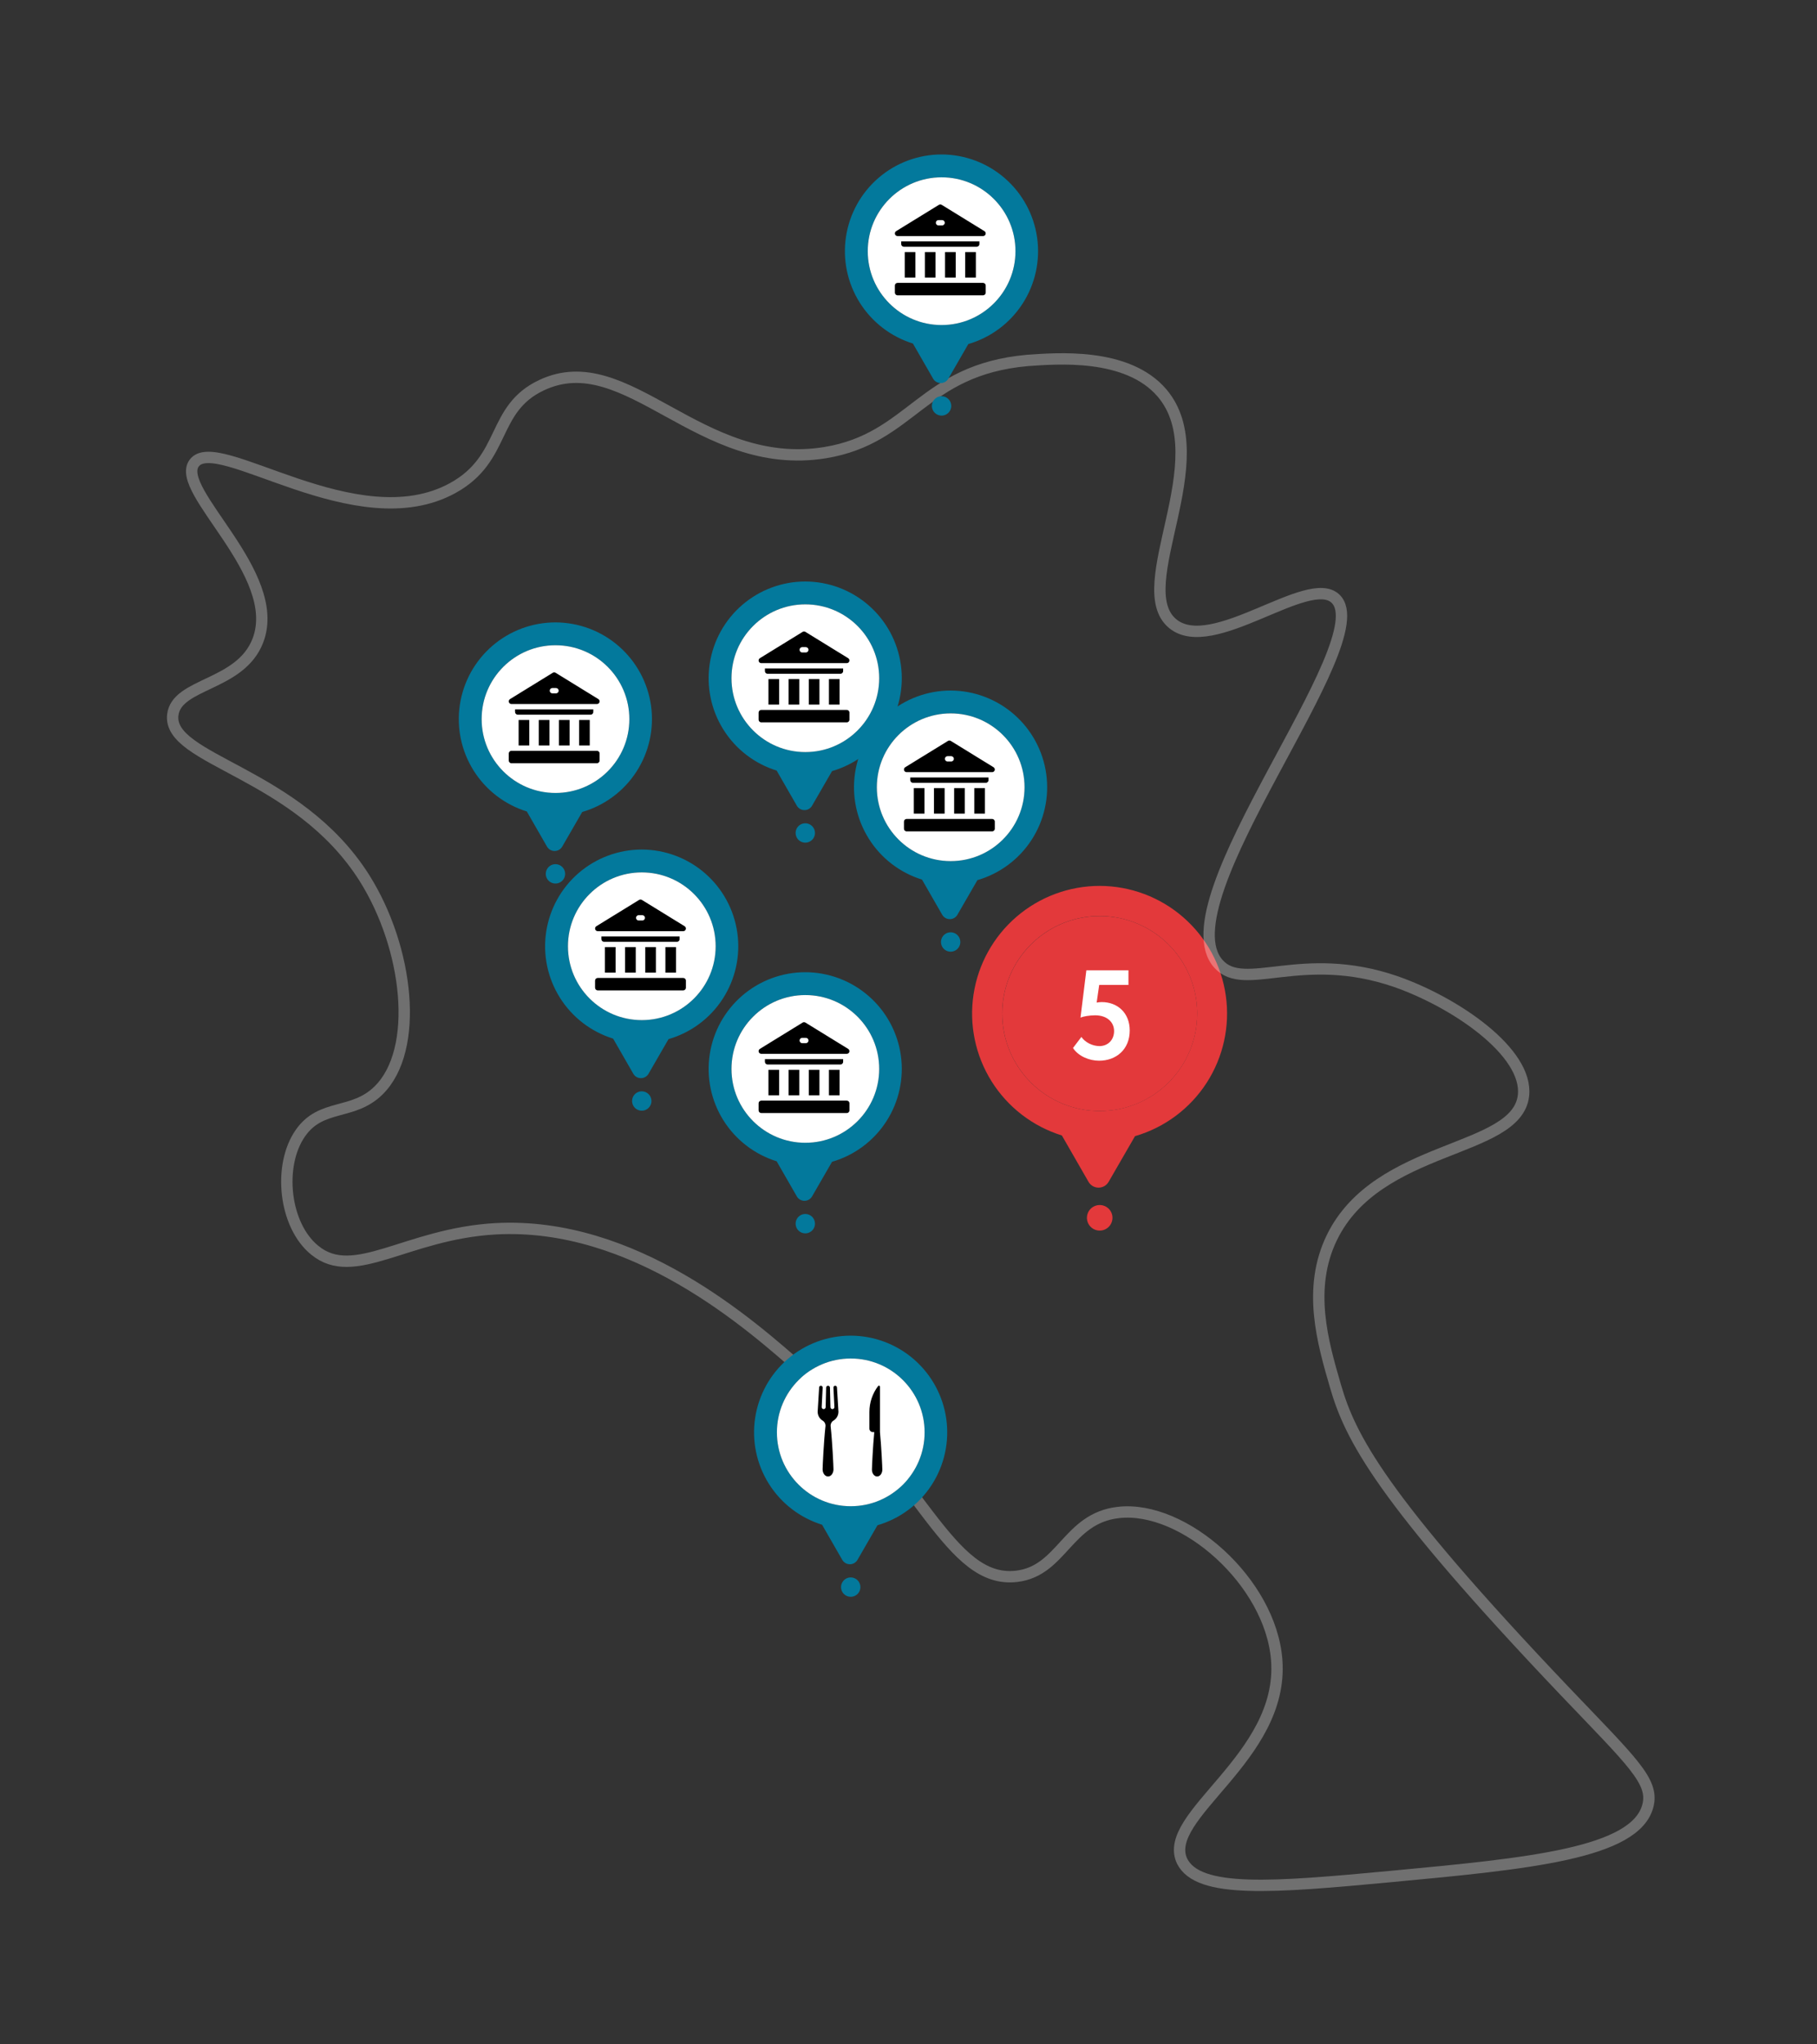 <svg width="400" height="450" viewBox="0 0 400 450" fill="none" xmlns="http://www.w3.org/2000/svg">
<rect x="0" y="0" width="400" height="450" fill="#333333" stroke="none"/>
<path d="M242.099 195C235.377 195 228.878 197.41 223.781 201.793C218.683 206.176 215.326 212.24 214.318 218.886C213.31 225.532 214.717 232.32 218.285 238.017C221.854 243.714 227.346 247.943 233.765 249.937L239.628 260.139C239.852 260.529 240.175 260.852 240.564 261.078C240.953 261.303 241.394 261.421 241.844 261.421C242.293 261.421 242.735 261.303 243.124 261.078C243.513 260.852 243.835 260.529 244.059 260.139L249.864 250.088C256.357 248.203 261.953 244.04 265.626 238.363C269.298 232.685 270.8 225.874 269.856 219.179C268.912 212.484 265.586 206.353 260.488 201.912C255.39 197.471 248.861 195.017 242.099 195V195ZM242.099 244.551C237.854 244.553 233.704 243.296 230.174 240.938C226.644 238.581 223.892 235.23 222.267 231.308C220.642 227.387 220.216 223.072 221.044 218.908C221.872 214.745 223.916 210.92 226.917 207.919C229.919 204.917 233.743 202.873 237.907 202.046C242.07 201.218 246.385 201.644 250.307 203.269C254.228 204.894 257.58 207.646 259.937 211.176C262.294 214.706 263.551 218.856 263.55 223.101C263.548 228.789 261.287 234.244 257.265 238.266C253.242 242.288 247.788 244.549 242.099 244.551ZM244.905 268.054C244.907 268.611 244.743 269.157 244.434 269.621C244.126 270.085 243.686 270.447 243.172 270.661C242.657 270.875 242.091 270.931 241.544 270.823C240.997 270.715 240.495 270.446 240.101 270.052C239.707 269.658 239.439 269.156 239.33 268.609C239.222 268.063 239.278 267.496 239.493 266.981C239.707 266.467 240.069 266.027 240.533 265.719C240.997 265.41 241.542 265.246 242.099 265.248C242.843 265.25 243.555 265.547 244.081 266.072C244.607 266.598 244.903 267.31 244.905 268.054Z" fill="#E3393B"/>
<path d="M242.099 244.56C253.951 244.56 263.558 234.952 263.558 223.101C263.558 211.25 253.951 201.642 242.099 201.642C230.248 201.642 220.641 211.25 220.641 223.101C220.641 234.952 230.248 244.56 242.099 244.56Z" fill="#E3393B"/>
<path d="M237.865 223.991C238.453 223.739 239.825 223.487 241.085 223.487C243.717 223.487 245.257 224.999 245.257 226.959C245.257 228.891 243.913 230.263 242.037 230.263C240.553 230.263 238.901 229.479 238.061 228.247L236.213 230.683C237.417 232.531 239.853 233.483 241.953 233.483C245.677 233.483 248.701 231.047 248.701 226.819C248.701 222.955 246.013 220.575 242.541 220.575C242.149 220.575 241.729 220.631 241.421 220.687L241.981 216.795H248.421V213.575H239.153L237.865 223.991Z" fill="white"/>
<path opacity="0.3" d="M294.007 305.142C291.21 295.535 287.732 283.634 293.218 272.378C303.33 251.694 333.914 253.881 335.384 241.155C336.46 231.584 320.325 220.615 307.274 216.062C286.477 208.893 273.964 218.607 268.227 212.155C255.892 198.282 303.724 141.106 294.007 131.786C288.055 126.086 266.864 144.476 258.151 137.27C248.399 129.205 268.155 101.065 255.821 86.511C248.148 77.513 232.515 78.912 226.168 79.342C202.934 81.421 200.818 96.477 181.671 99.631C153.919 104.148 138.035 75.9 119.211 84.79C108.096 90.024 111.538 100.886 99.705 107.41C78.479 119.132 47.679 95.043 42.731 101.961C38.356 108.019 62.38 126.23 56.786 140.963C52.95 151.036 38.858 150.283 38.034 157.381C36.886 167.418 65.391 169.819 80.2 193.228C89.917 208.606 92.463 231.082 83.319 240.044C77.654 245.6 70.734 242.84 66.144 249.4C61.125 256.569 62.559 269.725 69.264 275.174C77.941 282.344 89.415 271.589 109.064 270.478C139.577 268.793 165.213 291.52 176.723 301.701C202.898 324.894 208.993 348.696 223.802 346.976C233.841 345.793 234.953 334.178 246.211 332.924C260.554 331.275 279.772 348.195 281.063 365.437C282.677 386.945 255.498 399.635 260.231 409.672C263.817 416.841 280.274 415.479 306.305 413.042C336.46 410.21 360.089 407.987 362.778 397.448C364.141 392.107 359.372 387.877 344.563 372.355C303.831 329.554 297.234 316.291 294.007 305.142Z" stroke="white" stroke-width="2.5" stroke-miterlimit="10"/>
<path d="M187.287 294C182.195 294 177.271 295.826 173.41 299.146C169.548 302.466 167.005 307.061 166.241 312.096C165.477 317.131 166.543 322.273 169.247 326.588C171.95 330.904 176.11 334.108 180.974 335.619L185.416 343.348C185.585 343.643 185.83 343.888 186.124 344.059C186.419 344.229 186.753 344.319 187.094 344.319C187.434 344.319 187.769 344.229 188.064 344.059C188.358 343.888 188.603 343.643 188.772 343.348L193.169 335.733C198.089 334.305 202.328 331.152 205.11 326.85C207.892 322.549 209.03 317.39 208.315 312.317C207.6 307.245 205.081 302.601 201.218 299.236C197.356 295.872 192.41 294.013 187.287 294V294ZM187.287 331.539C184.072 331.54 180.928 330.588 178.253 328.802C175.579 327.016 173.494 324.477 172.263 321.506C171.032 318.536 170.709 315.266 171.336 312.112C171.963 308.958 173.512 306.061 175.786 303.787C178.06 301.513 180.957 299.965 184.111 299.338C187.265 298.71 190.534 299.033 193.505 300.264C196.476 301.495 199.015 303.58 200.801 306.254C202.586 308.929 203.539 312.073 203.538 315.289C203.536 319.598 201.823 323.73 198.776 326.777C195.729 329.825 191.597 331.537 187.287 331.539ZM189.413 349.344C189.414 349.766 189.29 350.179 189.056 350.531C188.823 350.882 188.49 351.157 188.1 351.319C187.71 351.481 187.281 351.524 186.867 351.442C186.452 351.36 186.072 351.156 185.773 350.858C185.475 350.559 185.272 350.179 185.19 349.765C185.108 349.35 185.15 348.921 185.313 348.531C185.475 348.142 185.749 347.809 186.101 347.575C186.452 347.341 186.865 347.217 187.287 347.218C187.851 347.22 188.39 347.444 188.789 347.843C189.187 348.241 189.411 348.781 189.413 349.344Z" fill="#03799C"/>
<path d="M187.288 331.545C196.266 331.545 203.545 324.267 203.545 315.289C203.545 306.31 196.266 299.032 187.288 299.032C178.31 299.032 171.031 306.31 171.031 315.289C171.031 324.267 178.31 331.545 187.288 331.545Z" fill="white"/>
<path d="M193.718 315.227V305.225C193.718 305.128 193.656 305.043 193.565 305.012C193.473 304.981 193.372 305.012 193.314 305.089C192.066 306.735 191.391 308.744 191.391 310.809V314.468C191.391 314.888 191.731 315.228 192.151 315.228H192.467C192.155 318.454 191.949 322.965 191.949 323.493C191.949 324.325 192.461 325 193.093 325C193.725 325 194.237 324.325 194.237 323.493C194.237 322.965 194.03 318.453 193.718 315.227Z" fill="black"/>
<path d="M183.473 312.708C184.135 312.307 184.578 311.58 184.578 310.749L184.25 305.388C184.237 305.183 184.068 305.024 183.863 305.024C183.641 305.024 183.465 305.209 183.476 305.431L183.689 309.731C183.689 309.972 183.493 310.168 183.252 310.168C183.01 310.168 182.814 309.972 182.814 309.731L182.707 305.432C182.702 305.205 182.516 305.024 182.289 305.024C182.062 305.024 181.876 305.205 181.87 305.432L181.764 309.731C181.764 309.972 181.568 310.168 181.326 310.168C181.084 310.168 180.888 309.972 180.888 309.731L181.102 305.431C181.113 305.209 180.936 305.024 180.715 305.024C180.51 305.024 180.341 305.183 180.328 305.388L180 310.749C180 311.58 180.442 312.307 181.105 312.708C181.535 312.969 181.776 313.457 181.72 313.958C181.346 317.326 181.092 322.825 181.092 323.424C181.092 324.294 181.628 325 182.289 325C182.949 325 183.485 324.294 183.485 323.424C183.485 322.825 183.231 317.326 182.857 313.958C182.802 313.457 183.042 312.969 183.473 312.708Z" fill="black"/>
<path d="M207.287 34C202.195 34 197.271 35.826 193.41 39.146C189.548 42.466 187.005 47.061 186.241 52.096C185.477 57.131 186.543 62.273 189.247 66.588C191.95 70.904 196.11 74.108 200.974 75.619L205.416 83.348C205.585 83.643 205.83 83.888 206.124 84.059C206.419 84.229 206.753 84.319 207.094 84.319C207.434 84.319 207.769 84.229 208.064 84.059C208.358 83.888 208.603 83.643 208.772 83.348L213.169 75.733C218.089 74.305 222.328 71.151 225.11 66.85C227.892 62.549 229.03 57.389 228.315 52.317C227.6 47.245 225.081 42.601 221.218 39.236C217.356 35.872 212.41 34.013 207.287 34V34ZM207.287 71.539C204.072 71.54 200.928 70.588 198.253 68.802C195.579 67.016 193.494 64.477 192.263 61.506C191.032 58.535 190.709 55.266 191.336 52.112C191.963 48.958 193.512 46.061 195.786 43.787C198.06 41.513 200.957 39.965 204.111 39.338C207.265 38.711 210.534 39.033 213.505 40.264C216.476 41.495 219.015 43.58 220.801 46.254C222.586 48.929 223.539 52.073 223.538 55.289C223.536 59.598 221.823 63.73 218.776 66.777C215.729 69.825 211.597 71.537 207.287 71.539ZM209.413 89.344C209.414 89.766 209.29 90.179 209.056 90.531C208.823 90.882 208.49 91.157 208.1 91.319C207.71 91.481 207.281 91.524 206.867 91.442C206.452 91.359 206.072 91.156 205.773 90.858C205.475 90.559 205.272 90.179 205.19 89.765C205.108 89.35 205.15 88.921 205.313 88.531C205.475 88.142 205.749 87.809 206.101 87.575C206.452 87.341 206.865 87.217 207.287 87.218C207.851 87.22 208.39 87.444 208.789 87.843C209.187 88.241 209.411 88.781 209.413 89.344Z" fill="#03799C"/>
<path d="M207.288 71.545C216.266 71.545 223.545 64.267 223.545 55.289C223.545 46.31 216.266 39.032 207.288 39.032C198.31 39.032 191.031 46.31 191.031 55.289C191.031 64.267 198.31 71.545 207.288 71.545Z" fill="white"/>
<g clip-path="url(#clip0)">
<path d="M212.484 55.482H214.828V61.094H212.484V55.482Z" fill="black"/>
<path d="M208.047 55.482H210.391V61.094H208.047V55.482Z" fill="black"/>
<path d="M203.609 55.482H205.953V61.094H203.609V55.482Z" fill="black"/>
<path d="M199.172 55.482H201.515V61.094H199.172V55.482Z" fill="black"/>
<path d="M215.611 53.724V53.138H198.391V53.724C198.391 54.048 198.653 54.31 198.977 54.31H215.025C215.349 54.31 215.611 54.048 215.611 53.724Z" fill="black"/>
<path d="M216.413 62.266H197.586C197.262 62.266 197 62.528 197 62.852V64.414C197 64.738 197.262 65 197.586 65H216.413C216.737 65 216.999 64.738 216.999 64.414V62.852C216.999 62.528 216.737 62.266 216.413 62.266Z" fill="black"/>
<path d="M197.586 51.967H216.414C216.676 51.967 216.906 51.792 216.978 51.54C217.049 51.288 216.944 51.019 216.721 50.882L207.307 45.087C207.119 44.971 206.881 44.971 206.693 45.087L197.279 50.882C197.055 51.019 196.951 51.288 197.022 51.54C197.094 51.792 197.324 51.967 197.586 51.967ZM206.602 48.446H207.398C207.722 48.446 207.984 48.709 207.984 49.032C207.984 49.356 207.722 49.618 207.398 49.618H206.602C206.278 49.618 206.016 49.356 206.016 49.032C206.016 48.709 206.278 48.446 206.602 48.446Z" fill="black"/>
</g>
<path d="M122.287 137C117.195 137 112.271 138.826 108.41 142.146C104.548 145.466 102.005 150.061 101.241 155.096C100.477 160.131 101.543 165.273 104.247 169.588C106.95 173.904 111.11 177.108 115.974 178.619L120.416 186.348C120.585 186.643 120.83 186.888 121.124 187.059C121.419 187.229 121.753 187.319 122.094 187.319C122.434 187.319 122.769 187.229 123.064 187.059C123.358 186.888 123.603 186.643 123.772 186.348L128.169 178.733C133.089 177.305 137.328 174.152 140.11 169.85C142.892 165.549 144.03 160.39 143.315 155.317C142.6 150.245 140.081 145.601 136.218 142.236C132.356 138.872 127.41 137.013 122.287 137V137ZM122.287 174.539C119.072 174.54 115.928 173.588 113.253 171.802C110.579 170.016 108.494 167.477 107.263 164.506C106.032 161.536 105.709 158.266 106.336 155.112C106.963 151.958 108.512 149.061 110.786 146.787C113.06 144.513 115.957 142.965 119.111 142.338C122.265 141.71 125.534 142.033 128.505 143.264C131.476 144.495 134.015 146.58 135.801 149.254C137.586 151.929 138.539 155.073 138.538 158.289C138.536 162.598 136.823 166.73 133.776 169.777C130.729 172.825 126.597 174.537 122.287 174.539ZM124.413 192.344C124.414 192.766 124.29 193.179 124.056 193.531C123.823 193.882 123.49 194.157 123.1 194.319C122.71 194.481 122.281 194.524 121.867 194.442C121.452 194.36 121.072 194.156 120.773 193.858C120.475 193.559 120.272 193.179 120.19 192.765C120.108 192.35 120.15 191.921 120.313 191.531C120.475 191.142 120.749 190.809 121.101 190.575C121.452 190.341 121.865 190.217 122.287 190.218C122.851 190.22 123.39 190.444 123.789 190.843C124.187 191.241 124.411 191.781 124.413 192.344Z" fill="#03799C"/>
<path d="M122.288 174.545C131.266 174.545 138.545 167.267 138.545 158.289C138.545 149.31 131.266 142.032 122.288 142.032C113.31 142.032 106.031 149.31 106.031 158.289C106.031 167.267 113.31 174.545 122.288 174.545Z" fill="white"/>
<g clip-path="url(#clip1)">
<path d="M127.484 158.482H129.828V164.094H127.484V158.482Z" fill="black"/>
<path d="M123.047 158.482H125.391V164.094H123.047V158.482Z" fill="black"/>
<path d="M118.609 158.482H120.953V164.094H118.609V158.482Z" fill="black"/>
<path d="M114.172 158.482H116.515V164.094H114.172V158.482Z" fill="black"/>
<path d="M130.611 156.724V156.138H113.391V156.724C113.391 157.048 113.653 157.31 113.977 157.31H130.025C130.349 157.31 130.611 157.048 130.611 156.724Z" fill="black"/>
<path d="M131.413 165.266H112.586C112.262 165.266 112 165.528 112 165.852V167.414C112 167.738 112.262 168 112.586 168H131.413C131.737 168 131.999 167.738 131.999 167.414V165.852C131.999 165.528 131.737 165.266 131.413 165.266Z" fill="black"/>
<path d="M112.586 154.967H131.414C131.676 154.967 131.906 154.792 131.978 154.54C132.049 154.288 131.944 154.019 131.721 153.882L122.307 148.087C122.119 147.971 121.881 147.971 121.693 148.087L112.279 153.882C112.055 154.019 111.951 154.288 112.022 154.54C112.094 154.792 112.324 154.967 112.586 154.967ZM121.602 151.446H122.398C122.722 151.446 122.984 151.709 122.984 152.032C122.984 152.356 122.722 152.618 122.398 152.618H121.602C121.278 152.618 121.016 152.356 121.016 152.032C121.016 151.709 121.278 151.446 121.602 151.446Z" fill="black"/>
</g>
<path d="M177.287 128C172.195 128 167.271 129.826 163.41 133.146C159.548 136.466 157.005 141.061 156.241 146.096C155.477 151.131 156.543 156.273 159.247 160.588C161.95 164.904 166.11 168.108 170.974 169.619L175.416 177.348C175.585 177.643 175.83 177.888 176.124 178.059C176.419 178.229 176.753 178.319 177.094 178.319C177.434 178.319 177.769 178.229 178.064 178.059C178.358 177.888 178.603 177.643 178.772 177.348L183.169 169.733C188.089 168.305 192.328 165.152 195.11 160.85C197.892 156.549 199.03 151.39 198.315 146.317C197.6 141.245 195.081 136.601 191.218 133.236C187.356 129.872 182.41 128.013 177.287 128V128ZM177.287 165.539C174.072 165.54 170.928 164.588 168.253 162.802C165.579 161.016 163.494 158.477 162.263 155.506C161.032 152.536 160.709 149.266 161.336 146.112C161.963 142.958 163.512 140.061 165.786 137.787C168.06 135.513 170.957 133.965 174.111 133.338C177.265 132.71 180.534 133.033 183.505 134.264C186.476 135.495 189.015 137.58 190.801 140.254C192.586 142.929 193.539 146.073 193.538 149.289C193.536 153.598 191.823 157.73 188.776 160.777C185.729 163.825 181.597 165.537 177.287 165.539ZM179.413 183.344C179.414 183.766 179.29 184.179 179.056 184.531C178.823 184.882 178.49 185.157 178.1 185.319C177.71 185.481 177.281 185.524 176.867 185.442C176.452 185.36 176.072 185.156 175.773 184.858C175.475 184.559 175.272 184.179 175.19 183.765C175.108 183.35 175.15 182.921 175.313 182.531C175.475 182.142 175.749 181.809 176.101 181.575C176.452 181.341 176.865 181.217 177.287 181.218C177.851 181.22 178.39 181.444 178.789 181.843C179.187 182.241 179.411 182.781 179.413 183.344Z" fill="#03799C"/>
<path d="M177.288 165.545C186.266 165.545 193.545 158.267 193.545 149.289C193.545 140.31 186.266 133.032 177.288 133.032C168.31 133.032 161.031 140.31 161.031 149.289C161.031 158.267 168.31 165.545 177.288 165.545Z" fill="white"/>
<g clip-path="url(#clip2)">
<path d="M182.484 149.482H184.828V155.094H182.484V149.482Z" fill="black"/>
<path d="M178.047 149.482H180.391V155.094H178.047V149.482Z" fill="black"/>
<path d="M173.609 149.482H175.953V155.094H173.609V149.482Z" fill="black"/>
<path d="M169.172 149.482H171.515V155.094H169.172V149.482Z" fill="black"/>
<path d="M185.611 147.724V147.138H168.391V147.724C168.391 148.048 168.653 148.31 168.977 148.31H185.025C185.349 148.31 185.611 148.048 185.611 147.724Z" fill="black"/>
<path d="M186.413 156.266H167.586C167.262 156.266 167 156.528 167 156.852V158.414C167 158.738 167.262 159 167.586 159H186.413C186.737 159 186.999 158.738 186.999 158.414V156.852C186.999 156.528 186.737 156.266 186.413 156.266Z" fill="black"/>
<path d="M167.586 145.967H186.414C186.676 145.967 186.906 145.792 186.978 145.54C187.049 145.288 186.944 145.019 186.721 144.882L177.307 139.087C177.119 138.971 176.881 138.971 176.693 139.087L167.279 144.882C167.055 145.019 166.951 145.288 167.022 145.54C167.094 145.792 167.324 145.967 167.586 145.967ZM176.602 142.446H177.398C177.722 142.446 177.984 142.709 177.984 143.032C177.984 143.356 177.722 143.618 177.398 143.618H176.602C176.278 143.618 176.016 143.356 176.016 143.032C176.016 142.709 176.278 142.446 176.602 142.446Z" fill="black"/>
</g>
<path d="M141.287 187C136.195 187 131.271 188.826 127.41 192.146C123.548 195.466 121.005 200.061 120.241 205.096C119.477 210.131 120.543 215.273 123.247 219.588C125.95 223.904 130.11 227.108 134.974 228.619L139.416 236.348C139.585 236.643 139.83 236.888 140.124 237.059C140.419 237.229 140.753 237.319 141.094 237.319C141.434 237.319 141.769 237.229 142.064 237.059C142.358 236.888 142.603 236.643 142.772 236.348L147.169 228.733C152.089 227.305 156.328 224.152 159.11 219.85C161.892 215.549 163.03 210.39 162.315 205.317C161.6 200.245 159.081 195.601 155.218 192.236C151.356 188.872 146.41 187.013 141.287 187V187ZM141.287 224.539C138.072 224.54 134.928 223.588 132.253 221.802C129.579 220.016 127.494 217.477 126.263 214.506C125.032 211.536 124.709 208.266 125.336 205.112C125.963 201.958 127.512 199.061 129.786 196.787C132.06 194.513 134.957 192.965 138.111 192.338C141.265 191.71 144.534 192.033 147.505 193.264C150.476 194.495 153.015 196.58 154.801 199.254C156.586 201.929 157.539 205.073 157.538 208.289C157.536 212.598 155.823 216.73 152.776 219.777C149.729 222.825 145.597 224.537 141.287 224.539ZM143.413 242.344C143.414 242.766 143.29 243.179 143.056 243.531C142.823 243.882 142.49 244.157 142.1 244.319C141.71 244.481 141.281 244.524 140.867 244.442C140.452 244.36 140.072 244.156 139.773 243.858C139.475 243.559 139.272 243.179 139.19 242.765C139.108 242.35 139.15 241.921 139.313 241.531C139.475 241.142 139.749 240.809 140.101 240.575C140.452 240.341 140.865 240.217 141.287 240.218C141.851 240.22 142.39 240.444 142.789 240.843C143.187 241.241 143.411 241.781 143.413 242.344Z" fill="#03799C"/>
<path d="M141.288 224.545C150.266 224.545 157.545 217.267 157.545 208.289C157.545 199.31 150.266 192.032 141.288 192.032C132.31 192.032 125.031 199.31 125.031 208.289C125.031 217.267 132.31 224.545 141.288 224.545Z" fill="white"/>
<g clip-path="url(#clip3)">
<path d="M146.484 208.482H148.828V214.094H146.484V208.482Z" fill="black"/>
<path d="M142.047 208.482H144.391V214.094H142.047V208.482Z" fill="black"/>
<path d="M137.609 208.482H139.953V214.094H137.609V208.482Z" fill="black"/>
<path d="M133.172 208.482H135.515V214.094H133.172V208.482Z" fill="black"/>
<path d="M149.611 206.724V206.138H132.391V206.724C132.391 207.048 132.653 207.31 132.977 207.31H149.025C149.349 207.31 149.611 207.048 149.611 206.724Z" fill="black"/>
<path d="M150.413 215.266H131.586C131.262 215.266 131 215.528 131 215.852V217.414C131 217.738 131.262 218 131.586 218H150.413C150.737 218 150.999 217.738 150.999 217.414V215.852C150.999 215.528 150.737 215.266 150.413 215.266Z" fill="black"/>
<path d="M131.586 204.967H150.414C150.676 204.967 150.906 204.792 150.978 204.54C151.049 204.288 150.944 204.019 150.721 203.882L141.307 198.087C141.119 197.971 140.881 197.971 140.693 198.087L131.279 203.882C131.055 204.019 130.951 204.288 131.022 204.54C131.094 204.792 131.324 204.967 131.586 204.967ZM140.602 201.446H141.398C141.722 201.446 141.984 201.709 141.984 202.032C141.984 202.356 141.722 202.618 141.398 202.618H140.602C140.278 202.618 140.016 202.356 140.016 202.032C140.016 201.709 140.278 201.446 140.602 201.446Z" fill="black"/>
</g>
<path d="M209.287 152C204.195 152 199.271 153.826 195.41 157.146C191.548 160.466 189.005 165.061 188.241 170.096C187.477 175.131 188.543 180.273 191.247 184.588C193.95 188.904 198.11 192.108 202.974 193.619L207.416 201.348C207.585 201.643 207.83 201.888 208.124 202.059C208.419 202.229 208.753 202.319 209.094 202.319C209.434 202.319 209.769 202.229 210.064 202.059C210.358 201.888 210.603 201.643 210.772 201.348L215.169 193.733C220.089 192.305 224.328 189.152 227.11 184.85C229.892 180.549 231.03 175.39 230.315 170.317C229.6 165.245 227.081 160.601 223.218 157.236C219.356 153.872 214.41 152.013 209.287 152V152ZM209.287 189.539C206.072 189.54 202.928 188.588 200.253 186.802C197.579 185.016 195.494 182.477 194.263 179.506C193.032 176.536 192.709 173.266 193.336 170.112C193.963 166.958 195.512 164.061 197.786 161.787C200.06 159.513 202.957 157.965 206.111 157.338C209.265 156.71 212.534 157.033 215.505 158.264C218.476 159.495 221.015 161.58 222.801 164.254C224.586 166.929 225.539 170.073 225.538 173.289C225.536 177.598 223.823 181.73 220.776 184.777C217.729 187.825 213.597 189.537 209.287 189.539ZM211.413 207.344C211.414 207.766 211.29 208.179 211.056 208.531C210.823 208.882 210.49 209.157 210.1 209.319C209.71 209.481 209.281 209.524 208.867 209.442C208.452 209.36 208.072 209.156 207.773 208.858C207.475 208.559 207.272 208.179 207.19 207.765C207.108 207.35 207.15 206.921 207.313 206.531C207.475 206.142 207.749 205.809 208.101 205.575C208.452 205.341 208.865 205.217 209.287 205.218C209.851 205.22 210.39 205.444 210.789 205.843C211.187 206.241 211.411 206.781 211.413 207.344Z" fill="#03799C"/>
<path d="M209.288 189.545C218.266 189.545 225.545 182.267 225.545 173.289C225.545 164.31 218.266 157.032 209.288 157.032C200.31 157.032 193.031 164.31 193.031 173.289C193.031 182.267 200.31 189.545 209.288 189.545Z" fill="white"/>
<g clip-path="url(#clip4)">
<path d="M214.484 173.482H216.828V179.094H214.484V173.482Z" fill="black"/>
<path d="M210.047 173.482H212.391V179.094H210.047V173.482Z" fill="black"/>
<path d="M205.609 173.482H207.953V179.094H205.609V173.482Z" fill="black"/>
<path d="M201.172 173.482H203.515V179.094H201.172V173.482Z" fill="black"/>
<path d="M217.611 171.724V171.138H200.391V171.724C200.391 172.048 200.653 172.31 200.977 172.31H217.025C217.349 172.31 217.611 172.048 217.611 171.724Z" fill="black"/>
<path d="M218.413 180.266H199.586C199.262 180.266 199 180.528 199 180.852V182.414C199 182.738 199.262 183 199.586 183H218.413C218.737 183 218.999 182.738 218.999 182.414V180.852C218.999 180.528 218.737 180.266 218.413 180.266Z" fill="black"/>
<path d="M199.586 169.967H218.414C218.676 169.967 218.906 169.792 218.978 169.54C219.049 169.288 218.944 169.019 218.721 168.882L209.307 163.087C209.119 162.971 208.881 162.971 208.693 163.087L199.279 168.882C199.055 169.019 198.951 169.288 199.022 169.54C199.094 169.792 199.324 169.967 199.586 169.967ZM208.602 166.446H209.398C209.722 166.446 209.984 166.709 209.984 167.032C209.984 167.356 209.722 167.618 209.398 167.618H208.602C208.278 167.618 208.016 167.356 208.016 167.032C208.016 166.709 208.278 166.446 208.602 166.446Z" fill="black"/>
</g>
<path d="M177.287 214C172.195 214 167.271 215.826 163.41 219.146C159.548 222.466 157.005 227.061 156.241 232.096C155.477 237.131 156.543 242.273 159.247 246.588C161.95 250.904 166.11 254.108 170.974 255.619L175.416 263.348C175.585 263.643 175.83 263.888 176.124 264.059C176.419 264.229 176.753 264.319 177.094 264.319C177.434 264.319 177.769 264.229 178.064 264.059C178.358 263.888 178.603 263.643 178.772 263.348L183.169 255.733C188.089 254.305 192.328 251.152 195.11 246.85C197.892 242.549 199.03 237.39 198.315 232.317C197.6 227.245 195.081 222.601 191.218 219.236C187.356 215.872 182.41 214.013 177.287 214V214ZM177.287 251.539C174.072 251.54 170.928 250.588 168.253 248.802C165.579 247.016 163.494 244.477 162.263 241.506C161.032 238.536 160.709 235.266 161.336 232.112C161.963 228.958 163.512 226.061 165.786 223.787C168.06 221.513 170.957 219.965 174.111 219.338C177.265 218.71 180.534 219.033 183.505 220.264C186.476 221.495 189.015 223.58 190.801 226.254C192.586 228.929 193.539 232.073 193.538 235.289C193.536 239.598 191.823 243.73 188.776 246.777C185.729 249.825 181.597 251.537 177.287 251.539ZM179.413 269.344C179.414 269.766 179.29 270.179 179.056 270.531C178.823 270.882 178.49 271.157 178.1 271.319C177.71 271.481 177.281 271.524 176.867 271.442C176.452 271.36 176.072 271.156 175.773 270.858C175.475 270.559 175.272 270.179 175.19 269.765C175.108 269.35 175.15 268.921 175.313 268.531C175.475 268.142 175.749 267.809 176.101 267.575C176.452 267.341 176.865 267.217 177.287 267.218C177.851 267.22 178.39 267.444 178.789 267.843C179.187 268.241 179.411 268.781 179.413 269.344Z" fill="#03799C"/>
<path d="M177.288 251.545C186.266 251.545 193.545 244.267 193.545 235.289C193.545 226.31 186.266 219.032 177.288 219.032C168.31 219.032 161.031 226.31 161.031 235.289C161.031 244.267 168.31 251.545 177.288 251.545Z" fill="white"/>
<g clip-path="url(#clip5)">
<path d="M182.484 235.482H184.828V241.094H182.484V235.482Z" fill="black"/>
<path d="M178.047 235.482H180.391V241.094H178.047V235.482Z" fill="black"/>
<path d="M173.609 235.482H175.953V241.094H173.609V235.482Z" fill="black"/>
<path d="M169.172 235.482H171.515V241.094H169.172V235.482Z" fill="black"/>
<path d="M185.611 233.724V233.138H168.391V233.724C168.391 234.048 168.653 234.31 168.977 234.31H185.025C185.349 234.31 185.611 234.048 185.611 233.724Z" fill="black"/>
<path d="M186.413 242.266H167.586C167.262 242.266 167 242.528 167 242.852V244.414C167 244.738 167.262 245 167.586 245H186.413C186.737 245 186.999 244.738 186.999 244.414V242.852C186.999 242.528 186.737 242.266 186.413 242.266Z" fill="black"/>
<path d="M167.586 231.967H186.414C186.676 231.967 186.906 231.792 186.978 231.54C187.049 231.288 186.944 231.019 186.721 230.882L177.307 225.087C177.119 224.971 176.881 224.971 176.693 225.087L167.279 230.882C167.055 231.019 166.951 231.288 167.022 231.54C167.094 231.792 167.324 231.967 167.586 231.967ZM176.602 228.446H177.398C177.722 228.446 177.984 228.709 177.984 229.032C177.984 229.356 177.722 229.618 177.398 229.618H176.602C176.278 229.618 176.016 229.356 176.016 229.032C176.016 228.709 176.278 228.446 176.602 228.446Z" fill="black"/>
</g>
<defs>
<clipPath id="clip0">
<rect x="197" y="45" width="20" height="20" fill="white"/>
</clipPath>
<clipPath id="clip1">
<rect x="112" y="148" width="20" height="20" fill="white"/>
</clipPath>
<clipPath id="clip2">
<rect x="167" y="139" width="20" height="20" fill="white"/>
</clipPath>
<clipPath id="clip3">
<rect x="131" y="198" width="20" height="20" fill="white"/>
</clipPath>
<clipPath id="clip4">
<rect x="199" y="163" width="20" height="20" fill="white"/>
</clipPath>
<clipPath id="clip5">
<rect x="167" y="225" width="20" height="20" fill="white"/>
</clipPath>
</defs>
</svg>
